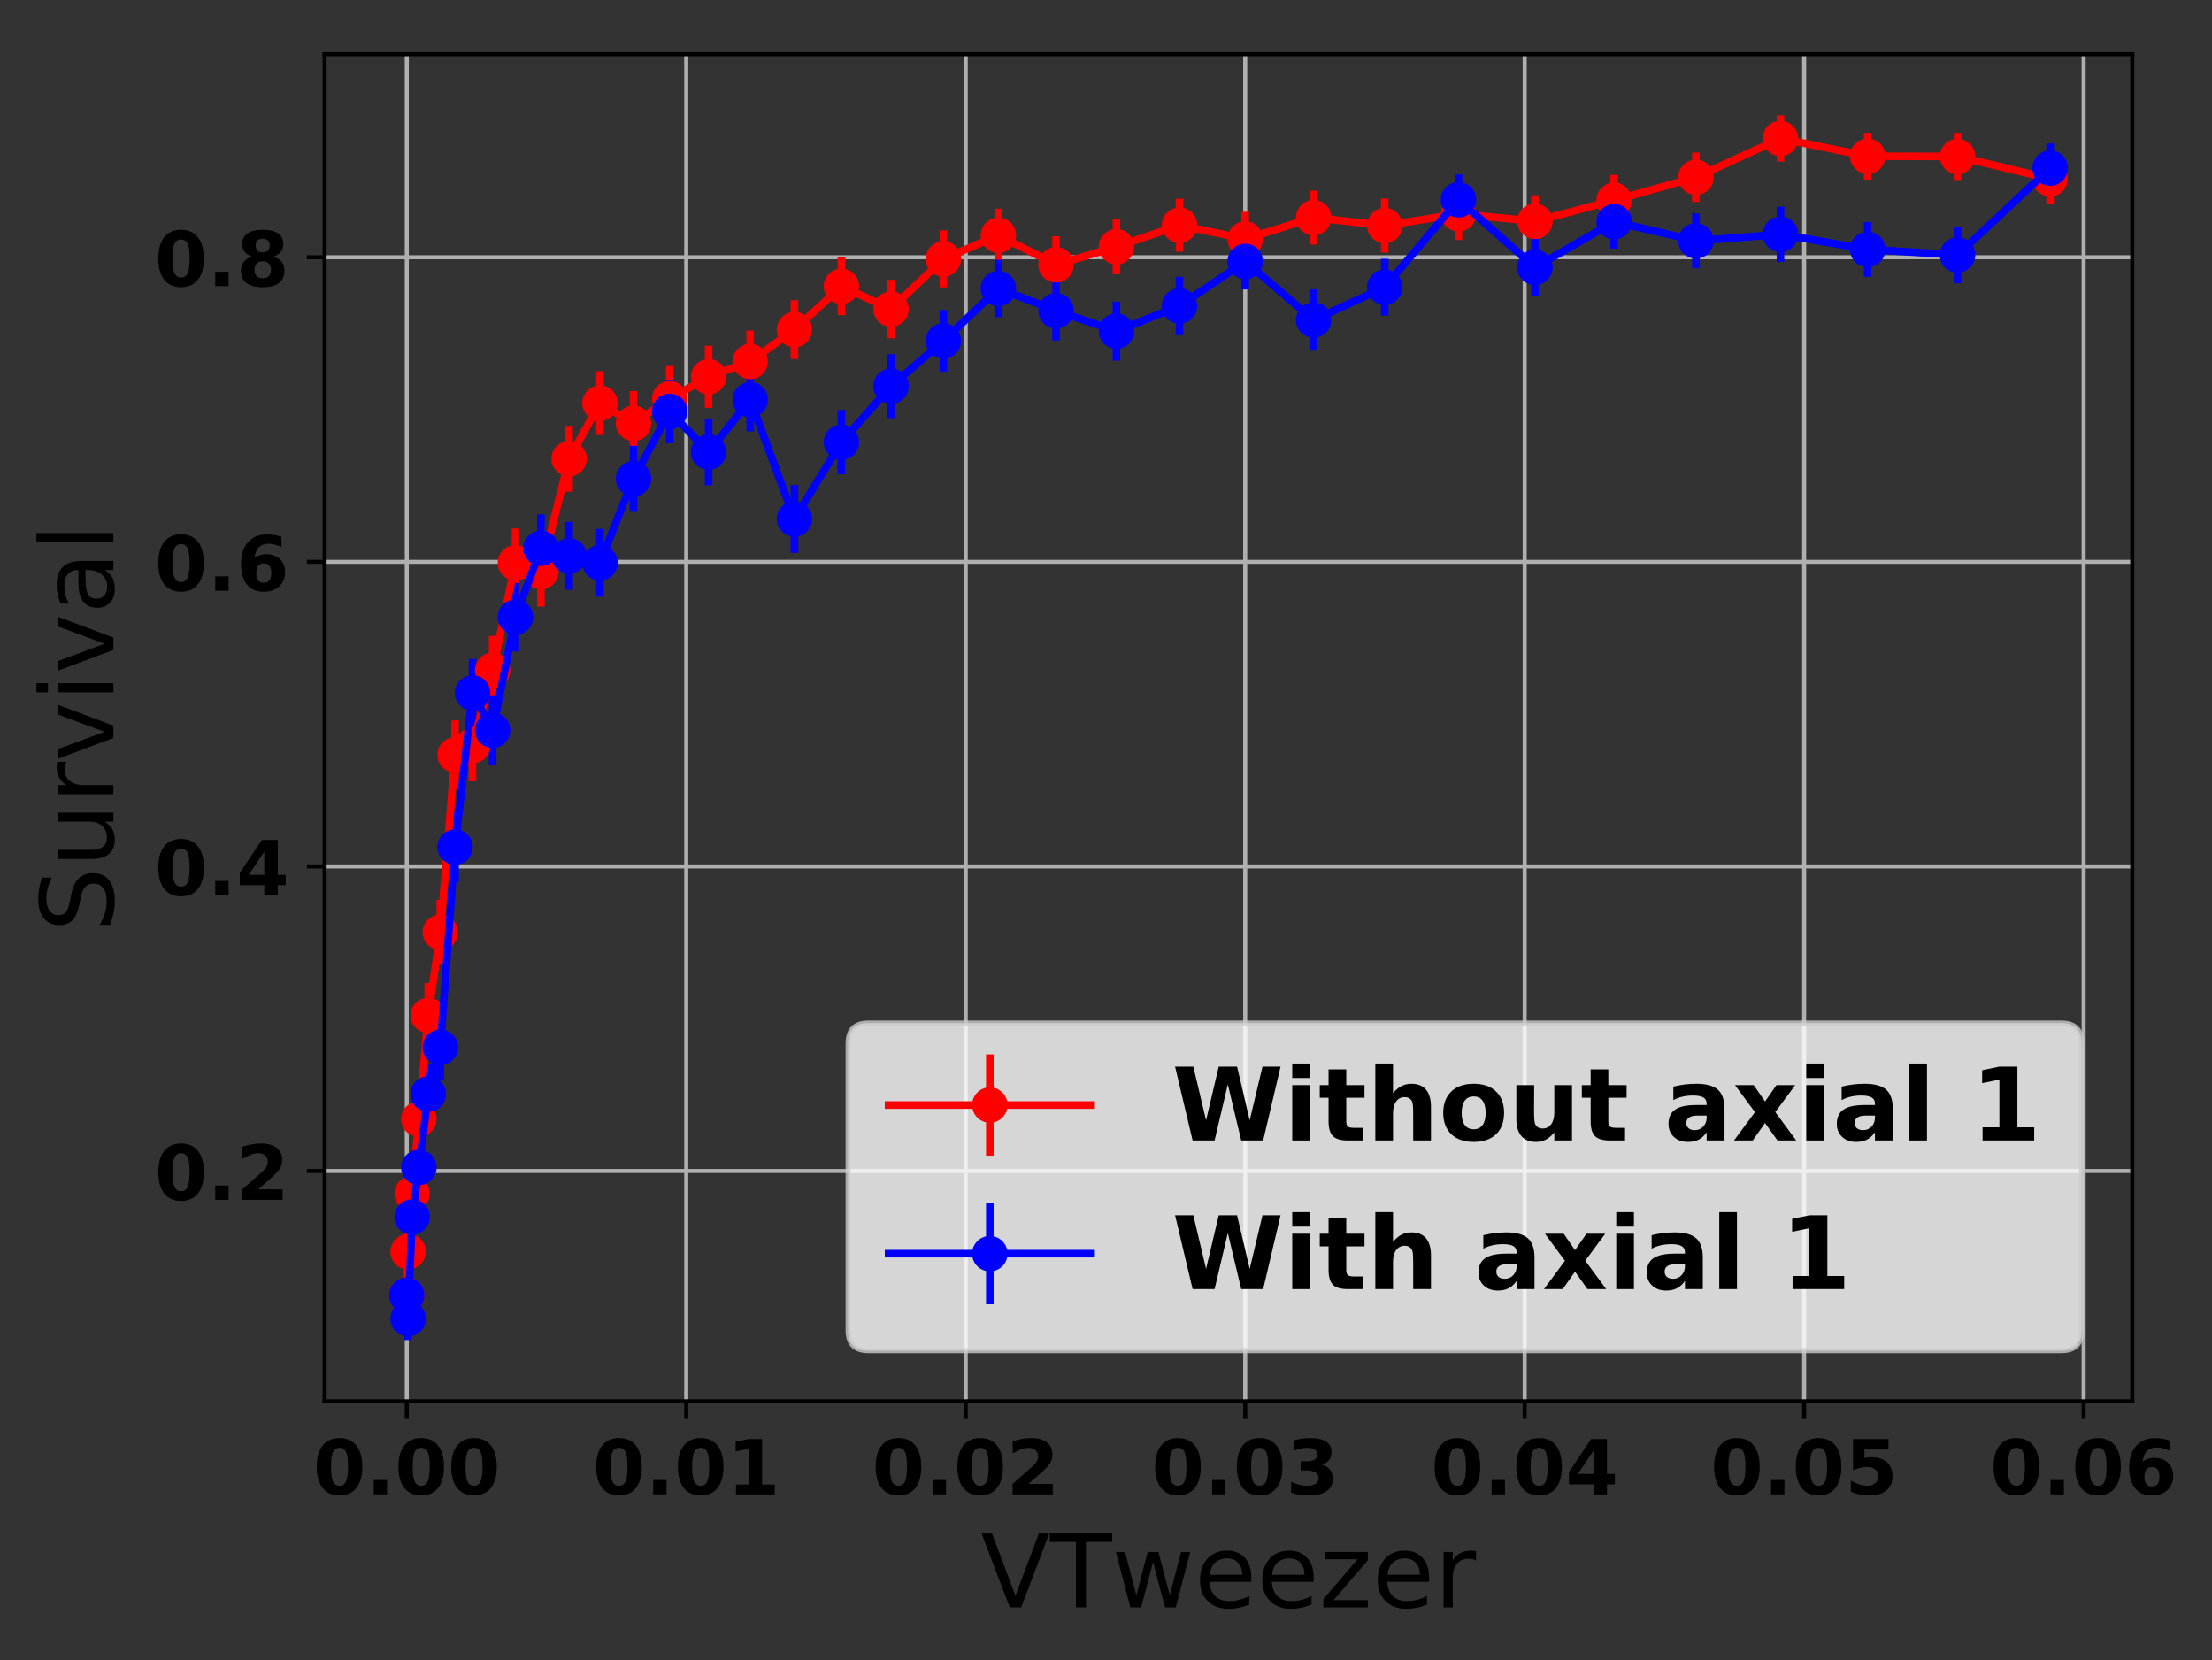 <?xml version="1.0" encoding="utf-8" standalone="no"?>
<!DOCTYPE svg PUBLIC "-//W3C//DTD SVG 1.1//EN"
  "http://www.w3.org/Graphics/SVG/1.1/DTD/svg11.dtd">
<!-- Created with matplotlib (http://matplotlib.org/) -->
<svg height="328pt" version="1.1" viewBox="0 0 437 328" width="437pt" xmlns="http://www.w3.org/2000/svg" xmlns:xlink="http://www.w3.org/1999/xlink">
 <rect x="0" y="0" width="437" height="328" fill="#333333" stroke="none"/>
 <defs>
  <style type="text/css">
*{stroke-linecap:butt;stroke-linejoin:round;}
  </style>
 </defs>
 <g id="figure_1">
  <g id="patch_1">
   <path d="M 0 328.885 
L 437.344 328.885 
L 437.344 0 
L 0 0 
z
" style="fill:none;"/>
  </g>
  <g id="axes_1">
   <g id="patch_2">
    <path d="M 64.127 276.812 
L 421.247 276.812 
L 421.247 10.7 
L 64.127 10.7 
z
" style="fill:none;"/>
   </g>
   <g id="matplotlib.axis_1">
    <g id="xtick_1">
     <g id="line2d_1">
      <path clip-path="url(#pd7630dec48)" d="M 80.36 276.812 
L 80.36 10.7 
" style="fill:none;stroke:#b0b0b0;stroke-linecap:square;stroke-width:0.8;"/>
     </g>
     <g id="line2d_2">
      <defs>
       <path d="M 0 0 
L 0 3.5 
" id="m4197302099" style="stroke:#000000;stroke-width:0.8;"/>
      </defs>
      <g>
       <use style="stroke:#000000;stroke-width:0.8;" x="80.36" xlink:href="#m4197302099" y="276.812"/>
      </g>
     </g>
     <g id="text_1">
      <!-- 0.00 -->
      <defs>
       <path d="M 46 36.531 
Q 46 50.203 43.438 55.781 
Q 40.875 61.375 34.812 61.375 
Q 28.766 61.375 26.172 55.781 
Q 23.578 50.203 23.578 36.531 
Q 23.578 22.703 26.172 17.031 
Q 28.766 11.375 34.812 11.375 
Q 40.828 11.375 43.406 17.031 
Q 46 22.703 46 36.531 
M 64.797 36.375 
Q 64.797 18.266 56.984 8.422 
Q 49.172 -1.422 34.812 -1.422 
Q 20.406 -1.422 12.594 8.422 
Q 4.781 18.266 4.781 36.375 
Q 4.781 54.547 12.594 64.375 
Q 20.406 74.219 34.812 74.219 
Q 49.172 74.219 56.984 64.375 
Q 64.797 54.547 64.797 36.375 
" id="DejaVuSans-Bold-30"/>
       <path d="M 10.203 18.891 
L 27.781 18.891 
L 27.781 0 
L 10.203 0 
z
" id="DejaVuSans-Bold-2e"/>
      </defs>
      <g transform="translate(61.856 295.21)scale(0.15 -0.15)">
       <use xlink:href="#DejaVuSans-Bold-30"/>
       <use x="69.58" xlink:href="#DejaVuSans-Bold-2e"/>
       <use x="107.568" xlink:href="#DejaVuSans-Bold-30"/>
       <use x="177.148" xlink:href="#DejaVuSans-Bold-30"/>
      </g>
     </g>
    </g>
    <g id="xtick_2">
     <g id="line2d_3">
      <path clip-path="url(#pd7630dec48)" d="M 135.573 276.812 
L 135.573 10.7 
" style="fill:none;stroke:#b0b0b0;stroke-linecap:square;stroke-width:0.8;"/>
     </g>
     <g id="line2d_4">
      <g>
       <use style="stroke:#000000;stroke-width:0.8;" x="135.573" xlink:href="#m4197302099" y="276.812"/>
      </g>
     </g>
     <g id="text_2">
      <!-- 0.01 -->
      <defs>
       <path d="M 11.719 12.984 
L 28.328 12.984 
L 28.328 60.109 
L 11.281 56.594 
L 11.281 69.391 
L 28.219 72.906 
L 46.094 72.906 
L 46.094 12.984 
L 62.703 12.984 
L 62.703 0 
L 11.719 0 
z
" id="DejaVuSans-Bold-31"/>
      </defs>
      <g transform="translate(117.07 295.21)scale(0.15 -0.15)">
       <use xlink:href="#DejaVuSans-Bold-30"/>
       <use x="69.58" xlink:href="#DejaVuSans-Bold-2e"/>
       <use x="107.568" xlink:href="#DejaVuSans-Bold-30"/>
       <use x="177.148" xlink:href="#DejaVuSans-Bold-31"/>
      </g>
     </g>
    </g>
    <g id="xtick_3">
     <g id="line2d_5">
      <path clip-path="url(#pd7630dec48)" d="M 190.787 276.812 
L 190.787 10.7 
" style="fill:none;stroke:#b0b0b0;stroke-linecap:square;stroke-width:0.8;"/>
     </g>
     <g id="line2d_6">
      <g>
       <use style="stroke:#000000;stroke-width:0.8;" x="190.787" xlink:href="#m4197302099" y="276.812"/>
      </g>
     </g>
     <g id="text_3">
      <!-- 0.02 -->
      <defs>
       <path d="M 28.812 13.812 
L 60.891 13.812 
L 60.891 0 
L 7.906 0 
L 7.906 13.812 
L 34.516 37.312 
Q 38.094 40.531 39.797 43.609 
Q 41.5 46.688 41.5 50 
Q 41.5 55.125 38.062 58.25 
Q 34.625 61.375 28.906 61.375 
Q 24.516 61.375 19.281 59.5 
Q 14.062 57.625 8.109 53.906 
L 8.109 69.922 
Q 14.453 72.016 20.656 73.109 
Q 26.859 74.219 32.812 74.219 
Q 45.906 74.219 53.156 68.453 
Q 60.406 62.703 60.406 52.391 
Q 60.406 46.438 57.328 41.281 
Q 54.25 36.141 44.391 27.484 
z
" id="DejaVuSans-Bold-32"/>
      </defs>
      <g transform="translate(172.283 295.21)scale(0.15 -0.15)">
       <use xlink:href="#DejaVuSans-Bold-30"/>
       <use x="69.58" xlink:href="#DejaVuSans-Bold-2e"/>
       <use x="107.568" xlink:href="#DejaVuSans-Bold-30"/>
       <use x="177.148" xlink:href="#DejaVuSans-Bold-32"/>
      </g>
     </g>
    </g>
    <g id="xtick_4">
     <g id="line2d_7">
      <path clip-path="url(#pd7630dec48)" d="M 246 276.812 
L 246 10.7 
" style="fill:none;stroke:#b0b0b0;stroke-linecap:square;stroke-width:0.8;"/>
     </g>
     <g id="line2d_8">
      <g>
       <use style="stroke:#000000;stroke-width:0.8;" x="246" xlink:href="#m4197302099" y="276.812"/>
      </g>
     </g>
     <g id="text_4">
      <!-- 0.03 -->
      <defs>
       <path d="M 46.578 39.312 
Q 53.953 37.406 57.781 32.688 
Q 61.625 27.984 61.625 20.703 
Q 61.625 9.859 53.312 4.219 
Q 45.016 -1.422 29.109 -1.422 
Q 23.484 -1.422 17.844 -0.516 
Q 12.203 0.391 6.688 2.203 
L 6.688 16.703 
Q 11.969 14.062 17.156 12.719 
Q 22.359 11.375 27.391 11.375 
Q 34.859 11.375 38.844 13.953 
Q 42.828 16.547 42.828 21.391 
Q 42.828 26.375 38.75 28.938 
Q 34.672 31.5 26.703 31.5 
L 19.188 31.5 
L 19.188 43.609 
L 27.094 43.609 
Q 34.188 43.609 37.641 45.828 
Q 41.109 48.047 41.109 52.594 
Q 41.109 56.781 37.734 59.078 
Q 34.375 61.375 28.219 61.375 
Q 23.688 61.375 19.047 60.344 
Q 14.406 59.328 9.812 57.328 
L 9.812 71.094 
Q 15.375 72.656 20.844 73.438 
Q 26.312 74.219 31.594 74.219 
Q 45.797 74.219 52.844 69.547 
Q 59.906 64.891 59.906 55.516 
Q 59.906 49.125 56.531 45.047 
Q 53.172 40.969 46.578 39.312 
" id="DejaVuSans-Bold-33"/>
      </defs>
      <g transform="translate(227.496 295.21)scale(0.15 -0.15)">
       <use xlink:href="#DejaVuSans-Bold-30"/>
       <use x="69.58" xlink:href="#DejaVuSans-Bold-2e"/>
       <use x="107.568" xlink:href="#DejaVuSans-Bold-30"/>
       <use x="177.148" xlink:href="#DejaVuSans-Bold-33"/>
      </g>
     </g>
    </g>
    <g id="xtick_5">
     <g id="line2d_9">
      <path clip-path="url(#pd7630dec48)" d="M 301.214 276.812 
L 301.214 10.7 
" style="fill:none;stroke:#b0b0b0;stroke-linecap:square;stroke-width:0.8;"/>
     </g>
     <g id="line2d_10">
      <g>
       <use style="stroke:#000000;stroke-width:0.8;" x="301.214" xlink:href="#m4197302099" y="276.812"/>
      </g>
     </g>
     <g id="text_5">
      <!-- 0.04 -->
      <defs>
       <path d="M 36.812 57.422 
L 16.219 26.906 
L 36.812 26.906 
z
M 33.688 72.906 
L 54.594 72.906 
L 54.594 26.906 
L 64.984 26.906 
L 64.984 13.281 
L 54.594 13.281 
L 54.594 0 
L 36.812 0 
L 36.812 13.281 
L 4.5 13.281 
L 4.5 29.391 
z
" id="DejaVuSans-Bold-34"/>
      </defs>
      <g transform="translate(282.71 295.21)scale(0.15 -0.15)">
       <use xlink:href="#DejaVuSans-Bold-30"/>
       <use x="69.58" xlink:href="#DejaVuSans-Bold-2e"/>
       <use x="107.568" xlink:href="#DejaVuSans-Bold-30"/>
       <use x="177.148" xlink:href="#DejaVuSans-Bold-34"/>
      </g>
     </g>
    </g>
    <g id="xtick_6">
     <g id="line2d_11">
      <path clip-path="url(#pd7630dec48)" d="M 356.427 276.812 
L 356.427 10.7 
" style="fill:none;stroke:#b0b0b0;stroke-linecap:square;stroke-width:0.8;"/>
     </g>
     <g id="line2d_12">
      <g>
       <use style="stroke:#000000;stroke-width:0.8;" x="356.427" xlink:href="#m4197302099" y="276.812"/>
      </g>
     </g>
     <g id="text_6">
      <!-- 0.05 -->
      <defs>
       <path d="M 10.594 72.906 
L 57.328 72.906 
L 57.328 59.078 
L 25.594 59.078 
L 25.594 47.797 
Q 27.734 48.391 29.906 48.703 
Q 32.078 49.031 34.422 49.031 
Q 47.75 49.031 55.172 42.359 
Q 62.594 35.688 62.594 23.781 
Q 62.594 11.969 54.516 5.266 
Q 46.438 -1.422 32.078 -1.422 
Q 25.875 -1.422 19.797 -0.219 
Q 13.719 0.984 7.719 3.422 
L 7.719 18.219 
Q 13.672 14.797 19.016 13.078 
Q 24.359 11.375 29.109 11.375 
Q 35.938 11.375 39.859 14.719 
Q 43.797 18.062 43.797 23.781 
Q 43.797 29.547 39.859 32.859 
Q 35.938 36.188 29.109 36.188 
Q 25.047 36.188 20.453 35.125 
Q 15.875 34.078 10.594 31.891 
z
" id="DejaVuSans-Bold-35"/>
      </defs>
      <g transform="translate(337.923 295.21)scale(0.15 -0.15)">
       <use xlink:href="#DejaVuSans-Bold-30"/>
       <use x="69.58" xlink:href="#DejaVuSans-Bold-2e"/>
       <use x="107.568" xlink:href="#DejaVuSans-Bold-30"/>
       <use x="177.148" xlink:href="#DejaVuSans-Bold-35"/>
      </g>
     </g>
    </g>
    <g id="xtick_7">
     <g id="line2d_13">
      <path clip-path="url(#pd7630dec48)" d="M 411.64 276.812 
L 411.64 10.7 
" style="fill:none;stroke:#b0b0b0;stroke-linecap:square;stroke-width:0.8;"/>
     </g>
     <g id="line2d_14">
      <g>
       <use style="stroke:#000000;stroke-width:0.8;" x="411.64" xlink:href="#m4197302099" y="276.812"/>
      </g>
     </g>
     <g id="text_7">
      <!-- 0.06 -->
      <defs>
       <path d="M 36.188 35.984 
Q 31.25 35.984 28.781 32.781 
Q 26.312 29.594 26.312 23.188 
Q 26.312 16.797 28.781 13.594 
Q 31.25 10.406 36.188 10.406 
Q 41.156 10.406 43.625 13.594 
Q 46.094 16.797 46.094 23.188 
Q 46.094 29.594 43.625 32.781 
Q 41.156 35.984 36.188 35.984 
M 59.422 71 
L 59.422 57.516 
Q 54.781 59.719 50.672 60.766 
Q 46.578 61.812 42.672 61.812 
Q 34.281 61.812 29.594 57.141 
Q 24.906 52.484 24.125 43.312 
Q 27.344 45.703 31.094 46.891 
Q 34.859 48.094 39.312 48.094 
Q 50.484 48.094 57.344 41.547 
Q 64.203 35.016 64.203 24.422 
Q 64.203 12.703 56.531 5.641 
Q 48.875 -1.422 35.984 -1.422 
Q 21.781 -1.422 13.984 8.172 
Q 6.203 17.781 6.203 35.406 
Q 6.203 53.469 15.312 63.797 
Q 24.422 74.125 40.281 74.125 
Q 45.312 74.125 50.047 73.344 
Q 54.781 72.562 59.422 71 
" id="DejaVuSans-Bold-36"/>
      </defs>
      <g transform="translate(393.136 295.21)scale(0.15 -0.15)">
       <use xlink:href="#DejaVuSans-Bold-30"/>
       <use x="69.58" xlink:href="#DejaVuSans-Bold-2e"/>
       <use x="107.568" xlink:href="#DejaVuSans-Bold-30"/>
       <use x="177.148" xlink:href="#DejaVuSans-Bold-36"/>
      </g>
     </g>
    </g>
    <g id="text_8">
     <!-- VTweezer -->
     <defs>
      <path d="M 28.609 0 
L 0.781 72.906 
L 11.078 72.906 
L 34.188 11.531 
L 57.328 72.906 
L 67.578 72.906 
L 39.797 0 
z
" id="DejaVuSans-56"/>
      <path d="M -0.297 72.906 
L 61.375 72.906 
L 61.375 64.594 
L 35.5 64.594 
L 35.5 0 
L 25.594 0 
L 25.594 64.594 
L -0.297 64.594 
z
" id="DejaVuSans-54"/>
      <path d="M 4.203 54.688 
L 13.188 54.688 
L 24.422 12.016 
L 35.594 54.688 
L 46.188 54.688 
L 57.422 12.016 
L 68.609 54.688 
L 77.594 54.688 
L 63.281 0 
L 52.688 0 
L 40.922 44.828 
L 29.109 0 
L 18.5 0 
z
" id="DejaVuSans-77"/>
      <path d="M 56.203 29.594 
L 56.203 25.203 
L 14.891 25.203 
Q 15.484 15.922 20.484 11.062 
Q 25.484 6.203 34.422 6.203 
Q 39.594 6.203 44.453 7.469 
Q 49.312 8.734 54.109 11.281 
L 54.109 2.781 
Q 49.266 0.734 44.188 -0.344 
Q 39.109 -1.422 33.891 -1.422 
Q 20.797 -1.422 13.156 6.188 
Q 5.516 13.812 5.516 26.812 
Q 5.516 40.234 12.766 48.109 
Q 20.016 56 32.328 56 
Q 43.359 56 49.781 48.891 
Q 56.203 41.797 56.203 29.594 
M 47.219 32.234 
Q 47.125 39.594 43.094 43.984 
Q 39.062 48.391 32.422 48.391 
Q 24.906 48.391 20.391 44.141 
Q 15.875 39.891 15.188 32.172 
z
" id="DejaVuSans-65"/>
      <path d="M 5.516 54.688 
L 48.188 54.688 
L 48.188 46.484 
L 14.406 7.172 
L 48.188 7.172 
L 48.188 0 
L 4.297 0 
L 4.297 8.203 
L 38.094 47.516 
L 5.516 47.516 
z
" id="DejaVuSans-7a"/>
      <path d="M 41.109 46.297 
Q 39.594 47.172 37.812 47.578 
Q 36.031 48 33.891 48 
Q 26.266 48 22.188 43.047 
Q 18.109 38.094 18.109 28.812 
L 18.109 0 
L 9.078 0 
L 9.078 54.688 
L 18.109 54.688 
L 18.109 46.188 
Q 20.953 51.172 25.484 53.578 
Q 30.031 56 36.531 56 
Q 37.453 56 38.578 55.875 
Q 39.703 55.766 41.062 55.516 
z
" id="DejaVuSans-72"/>
     </defs>
     <g transform="translate(193.767 317.526)scale(0.2 -0.2)">
      <use xlink:href="#DejaVuSans-56"/>
      <use x="68.408" xlink:href="#DejaVuSans-54"/>
      <use x="129.242" xlink:href="#DejaVuSans-77"/>
      <use x="211.029" xlink:href="#DejaVuSans-65"/>
      <use x="272.553" xlink:href="#DejaVuSans-65"/>
      <use x="334.076" xlink:href="#DejaVuSans-7a"/>
      <use x="386.566" xlink:href="#DejaVuSans-65"/>
      <use x="448.09" xlink:href="#DejaVuSans-72"/>
     </g>
    </g>
   </g>
   <g id="matplotlib.axis_2">
    <g id="ytick_1">
     <g id="line2d_15">
      <path clip-path="url(#pd7630dec48)" d="M 64.127 231.322 
L 421.247 231.322 
" style="fill:none;stroke:#b0b0b0;stroke-linecap:square;stroke-width:0.8;"/>
     </g>
     <g id="line2d_16">
      <defs>
       <path d="M 0 0 
L -3.5 0 
" id="m4caf997a0c" style="stroke:#000000;stroke-width:0.8;"/>
      </defs>
      <g>
       <use style="stroke:#000000;stroke-width:0.8;" x="64.127" xlink:href="#m4caf997a0c" y="231.322"/>
      </g>
     </g>
     <g id="text_9">
      <!-- 0.2 -->
      <g transform="translate(30.556 237.02)scale(0.15 -0.15)">
       <use xlink:href="#DejaVuSans-Bold-30"/>
       <use x="69.58" xlink:href="#DejaVuSans-Bold-2e"/>
       <use x="107.568" xlink:href="#DejaVuSans-Bold-32"/>
      </g>
     </g>
    </g>
    <g id="ytick_2">
     <g id="line2d_17">
      <path clip-path="url(#pd7630dec48)" d="M 64.127 171.155 
L 421.247 171.155 
" style="fill:none;stroke:#b0b0b0;stroke-linecap:square;stroke-width:0.8;"/>
     </g>
     <g id="line2d_18">
      <g>
       <use style="stroke:#000000;stroke-width:0.8;" x="64.127" xlink:href="#m4caf997a0c" y="171.155"/>
      </g>
     </g>
     <g id="text_10">
      <!-- 0.4 -->
      <g transform="translate(30.556 176.854)scale(0.15 -0.15)">
       <use xlink:href="#DejaVuSans-Bold-30"/>
       <use x="69.58" xlink:href="#DejaVuSans-Bold-2e"/>
       <use x="107.568" xlink:href="#DejaVuSans-Bold-34"/>
      </g>
     </g>
    </g>
    <g id="ytick_3">
     <g id="line2d_19">
      <path clip-path="url(#pd7630dec48)" d="M 64.127 110.988 
L 421.247 110.988 
" style="fill:none;stroke:#b0b0b0;stroke-linecap:square;stroke-width:0.8;"/>
     </g>
     <g id="line2d_20">
      <g>
       <use style="stroke:#000000;stroke-width:0.8;" x="64.127" xlink:href="#m4caf997a0c" y="110.988"/>
      </g>
     </g>
     <g id="text_11">
      <!-- 0.6 -->
      <g transform="translate(30.556 116.687)scale(0.15 -0.15)">
       <use xlink:href="#DejaVuSans-Bold-30"/>
       <use x="69.58" xlink:href="#DejaVuSans-Bold-2e"/>
       <use x="107.568" xlink:href="#DejaVuSans-Bold-36"/>
      </g>
     </g>
    </g>
    <g id="ytick_4">
     <g id="line2d_21">
      <path clip-path="url(#pd7630dec48)" d="M 64.127 50.822 
L 421.247 50.822 
" style="fill:none;stroke:#b0b0b0;stroke-linecap:square;stroke-width:0.8;"/>
     </g>
     <g id="line2d_22">
      <g>
       <use style="stroke:#000000;stroke-width:0.8;" x="64.127" xlink:href="#m4caf997a0c" y="50.822"/>
      </g>
     </g>
     <g id="text_12">
      <!-- 0.8 -->
      <defs>
       <path d="M 34.812 32.625 
Q 29.547 32.625 26.703 29.734 
Q 23.875 26.859 23.875 21.484 
Q 23.875 16.109 26.703 13.25 
Q 29.547 10.406 34.812 10.406 
Q 40.047 10.406 42.828 13.25 
Q 45.609 16.109 45.609 21.484 
Q 45.609 26.906 42.828 29.766 
Q 40.047 32.625 34.812 32.625 
M 21.094 38.812 
Q 14.453 40.828 11.078 44.969 
Q 7.719 49.125 7.719 55.328 
Q 7.719 64.547 14.594 69.375 
Q 21.484 74.219 34.812 74.219 
Q 48.047 74.219 54.922 69.406 
Q 61.812 64.594 61.812 55.328 
Q 61.812 49.125 58.422 44.969 
Q 55.031 40.828 48.391 38.812 
Q 55.812 36.766 59.594 32.156 
Q 63.375 27.547 63.375 20.516 
Q 63.375 9.672 56.172 4.125 
Q 48.969 -1.422 34.812 -1.422 
Q 20.609 -1.422 13.359 4.125 
Q 6.109 9.672 6.109 20.516 
Q 6.109 27.547 9.891 32.156 
Q 13.672 36.766 21.094 38.812 
M 25.484 53.422 
Q 25.484 49.078 27.906 46.734 
Q 30.328 44.391 34.812 44.391 
Q 39.203 44.391 41.594 46.734 
Q 44 49.078 44 53.422 
Q 44 57.766 41.594 60.078 
Q 39.203 62.406 34.812 62.406 
Q 30.328 62.406 27.906 60.062 
Q 25.484 57.719 25.484 53.422 
" id="DejaVuSans-Bold-38"/>
      </defs>
      <g transform="translate(30.556 56.52)scale(0.15 -0.15)">
       <use xlink:href="#DejaVuSans-Bold-30"/>
       <use x="69.58" xlink:href="#DejaVuSans-Bold-2e"/>
       <use x="107.568" xlink:href="#DejaVuSans-Bold-38"/>
      </g>
     </g>
    </g>
    <g id="text_13">
     <!-- Survival -->
     <defs>
      <path d="M 53.516 70.516 
L 53.516 60.891 
Q 47.906 63.578 42.922 64.891 
Q 37.938 66.219 33.297 66.219 
Q 25.25 66.219 20.875 63.094 
Q 16.5 59.969 16.5 54.203 
Q 16.5 49.359 19.406 46.891 
Q 22.312 44.438 30.422 42.922 
L 36.375 41.703 
Q 47.406 39.594 52.656 34.297 
Q 57.906 29 57.906 20.125 
Q 57.906 9.516 50.797 4.047 
Q 43.703 -1.422 29.984 -1.422 
Q 24.812 -1.422 18.969 -0.25 
Q 13.141 0.922 6.891 3.219 
L 6.891 13.375 
Q 12.891 10.016 18.656 8.297 
Q 24.422 6.594 29.984 6.594 
Q 38.422 6.594 43.016 9.906 
Q 47.609 13.234 47.609 19.391 
Q 47.609 24.75 44.312 27.781 
Q 41.016 30.812 33.5 32.328 
L 27.484 33.5 
Q 16.453 35.688 11.516 40.375 
Q 6.594 45.062 6.594 53.422 
Q 6.594 63.094 13.406 68.656 
Q 20.219 74.219 32.172 74.219 
Q 37.312 74.219 42.625 73.281 
Q 47.953 72.359 53.516 70.516 
" id="DejaVuSans-53"/>
      <path d="M 8.5 21.578 
L 8.5 54.688 
L 17.484 54.688 
L 17.484 21.922 
Q 17.484 14.156 20.5 10.266 
Q 23.531 6.391 29.594 6.391 
Q 36.859 6.391 41.078 11.031 
Q 45.312 15.672 45.312 23.688 
L 45.312 54.688 
L 54.297 54.688 
L 54.297 0 
L 45.312 0 
L 45.312 8.406 
Q 42.047 3.422 37.719 1 
Q 33.406 -1.422 27.688 -1.422 
Q 18.266 -1.422 13.375 4.438 
Q 8.5 10.297 8.5 21.578 
M 31.109 56 
z
" id="DejaVuSans-75"/>
      <path d="M 2.984 54.688 
L 12.5 54.688 
L 29.594 8.797 
L 46.688 54.688 
L 56.203 54.688 
L 35.688 0 
L 23.484 0 
z
" id="DejaVuSans-76"/>
      <path d="M 9.422 54.688 
L 18.406 54.688 
L 18.406 0 
L 9.422 0 
z
M 9.422 75.984 
L 18.406 75.984 
L 18.406 64.594 
L 9.422 64.594 
z
" id="DejaVuSans-69"/>
      <path d="M 34.281 27.484 
Q 23.391 27.484 19.188 25 
Q 14.984 22.516 14.984 16.5 
Q 14.984 11.719 18.141 8.906 
Q 21.297 6.109 26.703 6.109 
Q 34.188 6.109 38.703 11.406 
Q 43.219 16.703 43.219 25.484 
L 43.219 27.484 
z
M 52.203 31.203 
L 52.203 0 
L 43.219 0 
L 43.219 8.297 
Q 40.141 3.328 35.547 0.953 
Q 30.953 -1.422 24.312 -1.422 
Q 15.922 -1.422 10.953 3.297 
Q 6 8.016 6 15.922 
Q 6 25.141 12.172 29.828 
Q 18.359 34.516 30.609 34.516 
L 43.219 34.516 
L 43.219 35.406 
Q 43.219 41.609 39.141 45 
Q 35.062 48.391 27.688 48.391 
Q 23 48.391 18.547 47.266 
Q 14.109 46.141 10.016 43.891 
L 10.016 52.203 
Q 14.938 54.109 19.578 55.047 
Q 24.219 56 28.609 56 
Q 40.484 56 46.344 49.844 
Q 52.203 43.703 52.203 31.203 
" id="DejaVuSans-61"/>
      <path d="M 9.422 75.984 
L 18.406 75.984 
L 18.406 0 
L 9.422 0 
z
" id="DejaVuSans-6c"/>
     </defs>
     <g transform="translate(22.397 184.075)rotate(-90)scale(0.2 -0.2)">
      <use xlink:href="#DejaVuSans-53"/>
      <use x="63.477" xlink:href="#DejaVuSans-75"/>
      <use x="126.855" xlink:href="#DejaVuSans-72"/>
      <use x="167.969" xlink:href="#DejaVuSans-76"/>
      <use x="227.148" xlink:href="#DejaVuSans-69"/>
      <use x="254.932" xlink:href="#DejaVuSans-76"/>
      <use x="314.111" xlink:href="#DejaVuSans-61"/>
      <use x="375.391" xlink:href="#DejaVuSans-6c"/>
     </g>
    </g>
   </g>
   <g id="LineCollection_1">
    <path clip-path="url(#pd7630dec48)" d="M 80.36 260.299 
L 80.36 251.411 
" style="fill:none;stroke:#ff0000;stroke-width:1.5;"/>
    <path clip-path="url(#pd7630dec48)" d="M 80.625 252.197 
L 80.625 242.338 
" style="fill:none;stroke:#ff0000;stroke-width:1.5;"/>
    <path clip-path="url(#pd7630dec48)" d="M 81.42 241.131 
L 81.42 230.449 
" style="fill:none;stroke:#ff0000;stroke-width:1.5;"/>
    <path clip-path="url(#pd7630dec48)" d="M 82.745 227.042 
L 82.745 215.105 
" style="fill:none;stroke:#ff0000;stroke-width:1.5;"/>
    <path clip-path="url(#pd7630dec48)" d="M 84.6 206.996 
L 84.6 194.187 
" style="fill:none;stroke:#ff0000;stroke-width:1.5;"/>
    <path clip-path="url(#pd7630dec48)" d="M 86.986 190.581 
L 86.986 177.769 
" style="fill:none;stroke:#ff0000;stroke-width:1.5;"/>
    <path clip-path="url(#pd7630dec48)" d="M 89.901 155.955 
L 89.901 142.315 
" style="fill:none;stroke:#ff0000;stroke-width:1.5;"/>
    <path clip-path="url(#pd7630dec48)" d="M 93.346 154.334 
L 93.346 140.289 
" style="fill:none;stroke:#ff0000;stroke-width:1.5;"/>
    <path clip-path="url(#pd7630dec48)" d="M 97.322 139.228 
L 97.322 125.619 
" style="fill:none;stroke:#ff0000;stroke-width:1.5;"/>
    <path clip-path="url(#pd7630dec48)" d="M 101.827 117.957 
L 101.827 104.401 
" style="fill:none;stroke:#ff0000;stroke-width:1.5;"/>
    <path clip-path="url(#pd7630dec48)" d="M 106.862 119.844 
L 106.862 105.976 
" style="fill:none;stroke:#ff0000;stroke-width:1.5;"/>
    <path clip-path="url(#pd7630dec48)" d="M 112.428 97.123 
L 112.428 84.108 
" style="fill:none;stroke:#ff0000;stroke-width:1.5;"/>
    <path clip-path="url(#pd7630dec48)" d="M 118.524 85.937 
L 118.524 73.34 
" style="fill:none;stroke:#ff0000;stroke-width:1.5;"/>
    <path clip-path="url(#pd7630dec48)" d="M 125.149 90.018 
L 125.149 77.25 
" style="fill:none;stroke:#ff0000;stroke-width:1.5;"/>
    <path clip-path="url(#pd7630dec48)" d="M 132.305 85.22 
L 132.305 72.301 
" style="fill:none;stroke:#ff0000;stroke-width:1.5;"/>
    <path clip-path="url(#pd7630dec48)" d="M 139.99 80.562 
L 139.99 68.293 
" style="fill:none;stroke:#ff0000;stroke-width:1.5;"/>
    <path clip-path="url(#pd7630dec48)" d="M 148.206 77.52 
L 148.206 65.29 
" style="fill:none;stroke:#ff0000;stroke-width:1.5;"/>
    <path clip-path="url(#pd7630dec48)" d="M 156.952 70.919 
L 156.952 59.3 
" style="fill:none;stroke:#ff0000;stroke-width:1.5;"/>
    <path clip-path="url(#pd7630dec48)" d="M 166.228 62.255 
L 166.228 50.866 
" style="fill:none;stroke:#ff0000;stroke-width:1.5;"/>
    <path clip-path="url(#pd7630dec48)" d="M 176.034 66.837 
L 176.034 55.275 
" style="fill:none;stroke:#ff0000;stroke-width:1.5;"/>
    <path clip-path="url(#pd7630dec48)" d="M 186.37 56.767 
L 186.37 45.53 
" style="fill:none;stroke:#ff0000;stroke-width:1.5;"/>
    <path clip-path="url(#pd7630dec48)" d="M 197.236 51.753 
L 197.236 41.225 
" style="fill:none;stroke:#ff0000;stroke-width:1.5;"/>
    <path clip-path="url(#pd7630dec48)" d="M 208.632 57.928 
L 208.632 46.684 
" style="fill:none;stroke:#ff0000;stroke-width:1.5;"/>
    <path clip-path="url(#pd7630dec48)" d="M 220.558 54.171 
L 220.558 43.327 
" style="fill:none;stroke:#ff0000;stroke-width:1.5;"/>
    <path clip-path="url(#pd7630dec48)" d="M 233.014 49.696 
L 233.014 39.274 
" style="fill:none;stroke:#ff0000;stroke-width:1.5;"/>
    <path clip-path="url(#pd7630dec48)" d="M 246 52.603 
L 246 41.835 
" style="fill:none;stroke:#ff0000;stroke-width:1.5;"/>
    <path clip-path="url(#pd7630dec48)" d="M 259.516 48.318 
L 259.516 37.658 
" style="fill:none;stroke:#ff0000;stroke-width:1.5;"/>
    <path clip-path="url(#pd7630dec48)" d="M 273.563 49.9 
L 273.563 39.219 
" style="fill:none;stroke:#ff0000;stroke-width:1.5;"/>
    <path clip-path="url(#pd7630dec48)" d="M 288.139 47.42 
L 288.139 37.086 
" style="fill:none;stroke:#ff0000;stroke-width:1.5;"/>
    <path clip-path="url(#pd7630dec48)" d="M 303.245 48.87 
L 303.245 38.58 
" style="fill:none;stroke:#ff0000;stroke-width:1.5;"/>
    <path clip-path="url(#pd7630dec48)" d="M 318.882 44.579 
L 318.882 34.548 
" style="fill:none;stroke:#ff0000;stroke-width:1.5;"/>
    <path clip-path="url(#pd7630dec48)" d="M 335.048 39.899 
L 335.048 30.151 
" style="fill:none;stroke:#ff0000;stroke-width:1.5;"/>
    <path clip-path="url(#pd7630dec48)" d="M 351.745 31.935 
L 351.745 22.796 
" style="fill:none;stroke:#ff0000;stroke-width:1.5;"/>
    <path clip-path="url(#pd7630dec48)" d="M 368.971 35.488 
L 368.971 26.249 
" style="fill:none;stroke:#ff0000;stroke-width:1.5;"/>
    <path clip-path="url(#pd7630dec48)" d="M 386.728 35.571 
L 386.728 26.252 
" style="fill:none;stroke:#ff0000;stroke-width:1.5;"/>
    <path clip-path="url(#pd7630dec48)" d="M 405.015 40.27 
L 405.015 30.39 
" style="fill:none;stroke:#ff0000;stroke-width:1.5;"/>
   </g>
   <g id="LineCollection_2">
    <path clip-path="url(#pd7630dec48)" d="M 405.015 38.08 
L 405.015 28.347 
" style="fill:none;stroke:#0000ff;stroke-width:1.5;"/>
    <path clip-path="url(#pd7630dec48)" d="M 386.728 55.95 
L 386.728 44.78 
" style="fill:none;stroke:#0000ff;stroke-width:1.5;"/>
    <path clip-path="url(#pd7630dec48)" d="M 368.971 54.678 
L 368.971 43.864 
" style="fill:none;stroke:#0000ff;stroke-width:1.5;"/>
    <path clip-path="url(#pd7630dec48)" d="M 351.745 51.739 
L 351.745 40.82 
" style="fill:none;stroke:#0000ff;stroke-width:1.5;"/>
    <path clip-path="url(#pd7630dec48)" d="M 335.048 52.992 
L 335.048 42.164 
" style="fill:none;stroke:#0000ff;stroke-width:1.5;"/>
    <path clip-path="url(#pd7630dec48)" d="M 318.882 49.105 
L 318.882 38.495 
" style="fill:none;stroke:#0000ff;stroke-width:1.5;"/>
    <path clip-path="url(#pd7630dec48)" d="M 303.245 58.452 
L 303.245 47.185 
" style="fill:none;stroke:#0000ff;stroke-width:1.5;"/>
    <path clip-path="url(#pd7630dec48)" d="M 288.139 44.47 
L 288.139 34.457 
" style="fill:none;stroke:#0000ff;stroke-width:1.5;"/>
    <path clip-path="url(#pd7630dec48)" d="M 273.563 62.33 
L 273.563 51.128 
" style="fill:none;stroke:#0000ff;stroke-width:1.5;"/>
    <path clip-path="url(#pd7630dec48)" d="M 259.516 69.25 
L 259.516 57.175 
" style="fill:none;stroke:#0000ff;stroke-width:1.5;"/>
    <path clip-path="url(#pd7630dec48)" d="M 246 57.183 
L 246 46.103 
" style="fill:none;stroke:#0000ff;stroke-width:1.5;"/>
    <path clip-path="url(#pd7630dec48)" d="M 233.014 66.199 
L 233.014 54.673 
" style="fill:none;stroke:#0000ff;stroke-width:1.5;"/>
    <path clip-path="url(#pd7630dec48)" d="M 220.558 71.239 
L 220.558 59.58 
" style="fill:none;stroke:#0000ff;stroke-width:1.5;"/>
    <path clip-path="url(#pd7630dec48)" d="M 208.632 67.265 
L 208.632 55.501 
" style="fill:none;stroke:#0000ff;stroke-width:1.5;"/>
    <path clip-path="url(#pd7630dec48)" d="M 197.236 62.66 
L 197.236 51.315 
" style="fill:none;stroke:#0000ff;stroke-width:1.5;"/>
    <path clip-path="url(#pd7630dec48)" d="M 186.37 73.435 
L 186.37 61.228 
" style="fill:none;stroke:#0000ff;stroke-width:1.5;"/>
    <path clip-path="url(#pd7630dec48)" d="M 176.034 82.596 
L 176.034 69.968 
" style="fill:none;stroke:#0000ff;stroke-width:1.5;"/>
    <path clip-path="url(#pd7630dec48)" d="M 166.228 93.697 
L 166.228 81.005 
" style="fill:none;stroke:#0000ff;stroke-width:1.5;"/>
    <path clip-path="url(#pd7630dec48)" d="M 156.952 109.203 
L 156.952 95.82 
" style="fill:none;stroke:#0000ff;stroke-width:1.5;"/>
    <path clip-path="url(#pd7630dec48)" d="M 148.206 85.209 
L 148.206 72.731 
" style="fill:none;stroke:#0000ff;stroke-width:1.5;"/>
    <path clip-path="url(#pd7630dec48)" d="M 139.99 95.874 
L 139.99 82.735 
" style="fill:none;stroke:#0000ff;stroke-width:1.5;"/>
    <path clip-path="url(#pd7630dec48)" d="M 132.305 87.558 
L 132.305 75 
" style="fill:none;stroke:#0000ff;stroke-width:1.5;"/>
    <path clip-path="url(#pd7630dec48)" d="M 125.149 101.088 
L 125.149 88.058 
" style="fill:none;stroke:#0000ff;stroke-width:1.5;"/>
    <path clip-path="url(#pd7630dec48)" d="M 118.524 117.882 
L 118.524 104.468 
" style="fill:none;stroke:#0000ff;stroke-width:1.5;"/>
    <path clip-path="url(#pd7630dec48)" d="M 112.428 116.508 
L 112.428 103.092 
" style="fill:none;stroke:#0000ff;stroke-width:1.5;"/>
    <path clip-path="url(#pd7630dec48)" d="M 106.862 114.991 
L 106.862 101.618 
" style="fill:none;stroke:#0000ff;stroke-width:1.5;"/>
    <path clip-path="url(#pd7630dec48)" d="M 101.827 128.682 
L 101.827 115.162 
" style="fill:none;stroke:#0000ff;stroke-width:1.5;"/>
    <path clip-path="url(#pd7630dec48)" d="M 97.322 151.194 
L 97.322 137.336 
" style="fill:none;stroke:#0000ff;stroke-width:1.5;"/>
    <path clip-path="url(#pd7630dec48)" d="M 93.346 143.589 
L 93.346 130.181 
" style="fill:none;stroke:#0000ff;stroke-width:1.5;"/>
    <path clip-path="url(#pd7630dec48)" d="M 89.901 174.205 
L 89.901 160.454 
" style="fill:none;stroke:#0000ff;stroke-width:1.5;"/>
    <path clip-path="url(#pd7630dec48)" d="M 86.986 213.224 
L 86.986 200.575 
" style="fill:none;stroke:#0000ff;stroke-width:1.5;"/>
    <path clip-path="url(#pd7630dec48)" d="M 84.6 222.161 
L 84.6 210.075 
" style="fill:none;stroke:#0000ff;stroke-width:1.5;"/>
    <path clip-path="url(#pd7630dec48)" d="M 82.745 236.18 
L 82.745 225.061 
" style="fill:none;stroke:#0000ff;stroke-width:1.5;"/>
    <path clip-path="url(#pd7630dec48)" d="M 81.42 245.56 
L 81.42 235.258 
" style="fill:none;stroke:#0000ff;stroke-width:1.5;"/>
    <path clip-path="url(#pd7630dec48)" d="M 80.625 264.716 
L 80.625 256.306 
" style="fill:none;stroke:#0000ff;stroke-width:1.5;"/>
    <path clip-path="url(#pd7630dec48)" d="M 80.36 260.299 
L 80.36 251.411 
" style="fill:none;stroke:#0000ff;stroke-width:1.5;"/>
   </g>
   <g id="line2d_23">
    <path clip-path="url(#pd7630dec48)" d="M 80.36 255.855 
L 80.625 247.267 
L 81.42 235.79 
L 82.745 221.073 
L 84.6 200.591 
L 86.986 184.175 
L 89.901 149.135 
L 93.346 147.312 
L 97.322 132.423 
L 101.827 111.179 
L 106.862 112.91 
L 112.428 90.615 
L 118.524 79.638 
L 125.149 83.634 
L 132.305 78.761 
L 139.99 74.427 
L 148.206 71.405 
L 156.952 65.11 
L 166.228 56.561 
L 176.034 61.056 
L 186.37 51.149 
L 197.236 46.489 
L 208.632 52.306 
L 220.558 48.749 
L 233.014 44.485 
L 246 47.219 
L 259.516 42.988 
L 273.563 44.56 
L 288.139 42.253 
L 303.245 43.725 
L 318.882 39.563 
L 335.048 35.025 
L 351.745 27.366 
L 368.971 30.868 
L 386.728 30.912 
L 405.015 35.33 
" style="fill:none;stroke:#ff0000;stroke-linecap:square;stroke-width:1.5;"/>
    <defs>
     <path d="M 0 3 
C 0.796 3 1.559 2.684 2.121 2.121 
C 2.684 1.559 3 0.796 3 0 
C 3 -0.796 2.684 -1.559 2.121 -2.121 
C 1.559 -2.684 0.796 -3 0 -3 
C -0.796 -3 -1.559 -2.684 -2.121 -2.121 
C -2.684 -1.559 -3 -0.796 -3 0 
C -3 0.796 -2.684 1.559 -2.121 2.121 
C -1.559 2.684 -0.796 3 0 3 
z
" id="m9904129c15" style="stroke:#ff0000;"/>
    </defs>
    <g clip-path="url(#pd7630dec48)">
     <use style="fill:#ff0000;stroke:#ff0000;" x="80.36" xlink:href="#m9904129c15" y="255.855"/>
     <use style="fill:#ff0000;stroke:#ff0000;" x="80.625" xlink:href="#m9904129c15" y="247.267"/>
     <use style="fill:#ff0000;stroke:#ff0000;" x="81.42" xlink:href="#m9904129c15" y="235.79"/>
     <use style="fill:#ff0000;stroke:#ff0000;" x="82.745" xlink:href="#m9904129c15" y="221.073"/>
     <use style="fill:#ff0000;stroke:#ff0000;" x="84.6" xlink:href="#m9904129c15" y="200.591"/>
     <use style="fill:#ff0000;stroke:#ff0000;" x="86.986" xlink:href="#m9904129c15" y="184.175"/>
     <use style="fill:#ff0000;stroke:#ff0000;" x="89.901" xlink:href="#m9904129c15" y="149.135"/>
     <use style="fill:#ff0000;stroke:#ff0000;" x="93.346" xlink:href="#m9904129c15" y="147.312"/>
     <use style="fill:#ff0000;stroke:#ff0000;" x="97.322" xlink:href="#m9904129c15" y="132.423"/>
     <use style="fill:#ff0000;stroke:#ff0000;" x="101.827" xlink:href="#m9904129c15" y="111.179"/>
     <use style="fill:#ff0000;stroke:#ff0000;" x="106.862" xlink:href="#m9904129c15" y="112.91"/>
     <use style="fill:#ff0000;stroke:#ff0000;" x="112.428" xlink:href="#m9904129c15" y="90.615"/>
     <use style="fill:#ff0000;stroke:#ff0000;" x="118.524" xlink:href="#m9904129c15" y="79.638"/>
     <use style="fill:#ff0000;stroke:#ff0000;" x="125.149" xlink:href="#m9904129c15" y="83.634"/>
     <use style="fill:#ff0000;stroke:#ff0000;" x="132.305" xlink:href="#m9904129c15" y="78.761"/>
     <use style="fill:#ff0000;stroke:#ff0000;" x="139.99" xlink:href="#m9904129c15" y="74.427"/>
     <use style="fill:#ff0000;stroke:#ff0000;" x="148.206" xlink:href="#m9904129c15" y="71.405"/>
     <use style="fill:#ff0000;stroke:#ff0000;" x="156.952" xlink:href="#m9904129c15" y="65.11"/>
     <use style="fill:#ff0000;stroke:#ff0000;" x="166.228" xlink:href="#m9904129c15" y="56.561"/>
     <use style="fill:#ff0000;stroke:#ff0000;" x="176.034" xlink:href="#m9904129c15" y="61.056"/>
     <use style="fill:#ff0000;stroke:#ff0000;" x="186.37" xlink:href="#m9904129c15" y="51.149"/>
     <use style="fill:#ff0000;stroke:#ff0000;" x="197.236" xlink:href="#m9904129c15" y="46.489"/>
     <use style="fill:#ff0000;stroke:#ff0000;" x="208.632" xlink:href="#m9904129c15" y="52.306"/>
     <use style="fill:#ff0000;stroke:#ff0000;" x="220.558" xlink:href="#m9904129c15" y="48.749"/>
     <use style="fill:#ff0000;stroke:#ff0000;" x="233.014" xlink:href="#m9904129c15" y="44.485"/>
     <use style="fill:#ff0000;stroke:#ff0000;" x="246" xlink:href="#m9904129c15" y="47.219"/>
     <use style="fill:#ff0000;stroke:#ff0000;" x="259.516" xlink:href="#m9904129c15" y="42.988"/>
     <use style="fill:#ff0000;stroke:#ff0000;" x="273.563" xlink:href="#m9904129c15" y="44.56"/>
     <use style="fill:#ff0000;stroke:#ff0000;" x="288.139" xlink:href="#m9904129c15" y="42.253"/>
     <use style="fill:#ff0000;stroke:#ff0000;" x="303.245" xlink:href="#m9904129c15" y="43.725"/>
     <use style="fill:#ff0000;stroke:#ff0000;" x="318.882" xlink:href="#m9904129c15" y="39.563"/>
     <use style="fill:#ff0000;stroke:#ff0000;" x="335.048" xlink:href="#m9904129c15" y="35.025"/>
     <use style="fill:#ff0000;stroke:#ff0000;" x="351.745" xlink:href="#m9904129c15" y="27.366"/>
     <use style="fill:#ff0000;stroke:#ff0000;" x="368.971" xlink:href="#m9904129c15" y="30.868"/>
     <use style="fill:#ff0000;stroke:#ff0000;" x="386.728" xlink:href="#m9904129c15" y="30.912"/>
     <use style="fill:#ff0000;stroke:#ff0000;" x="405.015" xlink:href="#m9904129c15" y="35.33"/>
    </g>
   </g>
   <g id="line2d_24">
    <path clip-path="url(#pd7630dec48)" d="M 405.015 33.213 
L 386.728 50.365 
L 368.971 49.271 
L 351.745 46.279 
L 335.048 47.578 
L 318.882 43.8 
L 303.245 52.819 
L 288.139 39.464 
L 273.563 56.729 
L 259.516 63.213 
L 246 51.643 
L 233.014 60.436 
L 220.558 65.409 
L 208.632 61.383 
L 197.236 56.988 
L 186.37 67.331 
L 176.034 76.282 
L 166.228 87.351 
L 156.952 102.511 
L 148.206 78.97 
L 139.99 89.305 
L 132.305 81.279 
L 125.149 94.573 
L 118.524 111.175 
L 112.428 109.8 
L 106.862 108.304 
L 101.827 121.922 
L 97.322 144.265 
L 93.346 136.885 
L 89.901 167.33 
L 86.986 206.899 
L 84.6 216.118 
L 82.745 230.621 
L 81.42 240.409 
L 80.625 260.511 
L 80.36 255.855 
" style="fill:none;stroke:#0000ff;stroke-linecap:square;stroke-width:1.5;"/>
    <defs>
     <path d="M 0 3 
C 0.796 3 1.559 2.684 2.121 2.121 
C 2.684 1.559 3 0.796 3 0 
C 3 -0.796 2.684 -1.559 2.121 -2.121 
C 1.559 -2.684 0.796 -3 0 -3 
C -0.796 -3 -1.559 -2.684 -2.121 -2.121 
C -2.684 -1.559 -3 -0.796 -3 0 
C -3 0.796 -2.684 1.559 -2.121 2.121 
C -1.559 2.684 -0.796 3 0 3 
z
" id="mf9827d6620" style="stroke:#0000ff;"/>
    </defs>
    <g clip-path="url(#pd7630dec48)">
     <use style="fill:#0000ff;stroke:#0000ff;" x="405.015" xlink:href="#mf9827d6620" y="33.213"/>
     <use style="fill:#0000ff;stroke:#0000ff;" x="386.728" xlink:href="#mf9827d6620" y="50.365"/>
     <use style="fill:#0000ff;stroke:#0000ff;" x="368.971" xlink:href="#mf9827d6620" y="49.271"/>
     <use style="fill:#0000ff;stroke:#0000ff;" x="351.745" xlink:href="#mf9827d6620" y="46.279"/>
     <use style="fill:#0000ff;stroke:#0000ff;" x="335.048" xlink:href="#mf9827d6620" y="47.578"/>
     <use style="fill:#0000ff;stroke:#0000ff;" x="318.882" xlink:href="#mf9827d6620" y="43.8"/>
     <use style="fill:#0000ff;stroke:#0000ff;" x="303.245" xlink:href="#mf9827d6620" y="52.819"/>
     <use style="fill:#0000ff;stroke:#0000ff;" x="288.139" xlink:href="#mf9827d6620" y="39.464"/>
     <use style="fill:#0000ff;stroke:#0000ff;" x="273.563" xlink:href="#mf9827d6620" y="56.729"/>
     <use style="fill:#0000ff;stroke:#0000ff;" x="259.516" xlink:href="#mf9827d6620" y="63.213"/>
     <use style="fill:#0000ff;stroke:#0000ff;" x="246" xlink:href="#mf9827d6620" y="51.643"/>
     <use style="fill:#0000ff;stroke:#0000ff;" x="233.014" xlink:href="#mf9827d6620" y="60.436"/>
     <use style="fill:#0000ff;stroke:#0000ff;" x="220.558" xlink:href="#mf9827d6620" y="65.409"/>
     <use style="fill:#0000ff;stroke:#0000ff;" x="208.632" xlink:href="#mf9827d6620" y="61.383"/>
     <use style="fill:#0000ff;stroke:#0000ff;" x="197.236" xlink:href="#mf9827d6620" y="56.988"/>
     <use style="fill:#0000ff;stroke:#0000ff;" x="186.37" xlink:href="#mf9827d6620" y="67.331"/>
     <use style="fill:#0000ff;stroke:#0000ff;" x="176.034" xlink:href="#mf9827d6620" y="76.282"/>
     <use style="fill:#0000ff;stroke:#0000ff;" x="166.228" xlink:href="#mf9827d6620" y="87.351"/>
     <use style="fill:#0000ff;stroke:#0000ff;" x="156.952" xlink:href="#mf9827d6620" y="102.511"/>
     <use style="fill:#0000ff;stroke:#0000ff;" x="148.206" xlink:href="#mf9827d6620" y="78.97"/>
     <use style="fill:#0000ff;stroke:#0000ff;" x="139.99" xlink:href="#mf9827d6620" y="89.305"/>
     <use style="fill:#0000ff;stroke:#0000ff;" x="132.305" xlink:href="#mf9827d6620" y="81.279"/>
     <use style="fill:#0000ff;stroke:#0000ff;" x="125.149" xlink:href="#mf9827d6620" y="94.573"/>
     <use style="fill:#0000ff;stroke:#0000ff;" x="118.524" xlink:href="#mf9827d6620" y="111.175"/>
     <use style="fill:#0000ff;stroke:#0000ff;" x="112.428" xlink:href="#mf9827d6620" y="109.8"/>
     <use style="fill:#0000ff;stroke:#0000ff;" x="106.862" xlink:href="#mf9827d6620" y="108.304"/>
     <use style="fill:#0000ff;stroke:#0000ff;" x="101.827" xlink:href="#mf9827d6620" y="121.922"/>
     <use style="fill:#0000ff;stroke:#0000ff;" x="97.322" xlink:href="#mf9827d6620" y="144.265"/>
     <use style="fill:#0000ff;stroke:#0000ff;" x="93.346" xlink:href="#mf9827d6620" y="136.885"/>
     <use style="fill:#0000ff;stroke:#0000ff;" x="89.901" xlink:href="#mf9827d6620" y="167.33"/>
     <use style="fill:#0000ff;stroke:#0000ff;" x="86.986" xlink:href="#mf9827d6620" y="206.899"/>
     <use style="fill:#0000ff;stroke:#0000ff;" x="84.6" xlink:href="#mf9827d6620" y="216.118"/>
     <use style="fill:#0000ff;stroke:#0000ff;" x="82.745" xlink:href="#mf9827d6620" y="230.621"/>
     <use style="fill:#0000ff;stroke:#0000ff;" x="81.42" xlink:href="#mf9827d6620" y="240.409"/>
     <use style="fill:#0000ff;stroke:#0000ff;" x="80.625" xlink:href="#mf9827d6620" y="260.511"/>
     <use style="fill:#0000ff;stroke:#0000ff;" x="80.36" xlink:href="#mf9827d6620" y="255.855"/>
    </g>
   </g>
   <g id="patch_3">
    <path d="M 64.127 276.812 
L 64.127 10.7 
" style="fill:none;stroke:#000000;stroke-linecap:square;stroke-linejoin:miter;stroke-width:0.8;"/>
   </g>
   <g id="patch_4">
    <path d="M 421.247 276.812 
L 421.247 10.7 
" style="fill:none;stroke:#000000;stroke-linecap:square;stroke-linejoin:miter;stroke-width:0.8;"/>
   </g>
   <g id="patch_5">
    <path d="M 64.127 276.812 
L 421.247 276.812 
" style="fill:none;stroke:#000000;stroke-linecap:square;stroke-linejoin:miter;stroke-width:0.8;"/>
   </g>
   <g id="patch_6">
    <path d="M 64.127 10.7 
L 421.247 10.7 
" style="fill:none;stroke:#000000;stroke-linecap:square;stroke-linejoin:miter;stroke-width:0.8;"/>
   </g>
   <g id="legend_1">
    <g id="patch_7">
     <path d="M 171.55 266.812 
L 407.247 266.812 
Q 411.247 266.812 411.247 262.812 
L 411.247 206.1 
Q 411.247 202.1 407.247 202.1 
L 171.55 202.1 
Q 167.55 202.1 167.55 206.1 
L 167.55 262.812 
Q 167.55 266.812 171.55 266.812 
z
" style="fill:#ffffff;opacity:0.8;stroke:#cccccc;stroke-linejoin:miter;"/>
    </g>
    <g id="LineCollection_3">
     <path d="M 195.55 228.296 
L 195.55 208.296 
" style="fill:none;stroke:#ff0000;stroke-width:1.5;"/>
    </g>
    <g id="line2d_25">
     <path d="M 175.55 218.296 
L 215.55 218.296 
" style="fill:none;stroke:#ff0000;stroke-linecap:square;stroke-width:1.5;"/>
    </g>
    <g id="line2d_26">
     <g>
      <use style="fill:#ff0000;stroke:#ff0000;" x="195.55" xlink:href="#m9904129c15" y="218.296"/>
     </g>
    </g>
    <g id="text_14">
     <!-- Without axial 1 -->
     <defs>
      <path d="M 2.984 72.906 
L 21 72.906 
L 33.594 19.922 
L 46.094 72.906 
L 64.203 72.906 
L 76.703 19.922 
L 89.312 72.906 
L 107.172 72.906 
L 89.984 0 
L 68.312 0 
L 55.078 55.422 
L 42 0 
L 20.312 0 
z
" id="DejaVuSans-Bold-57"/>
      <path d="M 8.406 54.688 
L 25.875 54.688 
L 25.875 0 
L 8.406 0 
z
M 8.406 75.984 
L 25.875 75.984 
L 25.875 61.719 
L 8.406 61.719 
z
" id="DejaVuSans-Bold-69"/>
      <path d="M 27.484 70.219 
L 27.484 54.688 
L 45.516 54.688 
L 45.516 42.188 
L 27.484 42.188 
L 27.484 19 
Q 27.484 15.188 29 13.844 
Q 30.516 12.5 35.016 12.5 
L 44 12.5 
L 44 0 
L 29 0 
Q 18.656 0 14.328 4.312 
Q 10.016 8.641 10.016 19 
L 10.016 42.188 
L 1.312 42.188 
L 1.312 54.688 
L 10.016 54.688 
L 10.016 70.219 
z
" id="DejaVuSans-Bold-74"/>
      <path d="M 63.375 33.297 
L 63.375 0 
L 45.797 0 
L 45.797 5.422 
L 45.797 25.391 
Q 45.797 32.562 45.484 35.25 
Q 45.172 37.938 44.391 39.203 
Q 43.359 40.922 41.594 41.875 
Q 39.844 42.828 37.594 42.828 
Q 32.125 42.828 29 38.594 
Q 25.875 34.375 25.875 26.906 
L 25.875 0 
L 8.406 0 
L 8.406 75.984 
L 25.875 75.984 
L 25.875 46.688 
Q 29.828 51.469 34.266 53.734 
Q 38.719 56 44.094 56 
Q 53.562 56 58.469 50.188 
Q 63.375 44.391 63.375 33.297 
" id="DejaVuSans-Bold-68"/>
      <path d="M 34.422 43.5 
Q 28.609 43.5 25.562 39.328 
Q 22.516 35.156 22.516 27.297 
Q 22.516 19.438 25.562 15.25 
Q 28.609 11.078 34.422 11.078 
Q 40.141 11.078 43.156 15.25 
Q 46.188 19.438 46.188 27.297 
Q 46.188 35.156 43.156 39.328 
Q 40.141 43.5 34.422 43.5 
M 34.422 56 
Q 48.531 56 56.469 48.375 
Q 64.406 40.766 64.406 27.297 
Q 64.406 13.812 56.469 6.188 
Q 48.531 -1.422 34.422 -1.422 
Q 20.266 -1.422 12.281 6.188 
Q 4.297 13.812 4.297 27.297 
Q 4.297 40.766 12.281 48.375 
Q 20.266 56 34.422 56 
" id="DejaVuSans-Bold-6f"/>
      <path d="M 7.812 21.297 
L 7.812 54.688 
L 25.391 54.688 
L 25.391 49.219 
Q 25.391 44.781 25.344 38.062 
Q 25.297 31.344 25.297 29.109 
Q 25.297 22.516 25.641 19.609 
Q 25.984 16.703 26.812 15.375 
Q 27.875 13.672 29.609 12.734 
Q 31.344 11.812 33.594 11.812 
Q 39.062 11.812 42.188 16.016 
Q 45.312 20.219 45.312 27.688 
L 45.312 54.688 
L 62.797 54.688 
L 62.797 0 
L 45.312 0 
L 45.312 7.906 
Q 41.359 3.125 36.938 0.844 
Q 32.516 -1.422 27.203 -1.422 
Q 17.719 -1.422 12.766 4.391 
Q 7.812 10.203 7.812 21.297 
" id="DejaVuSans-Bold-75"/>
      <path id="DejaVuSans-Bold-20"/>
      <path d="M 32.906 24.609 
Q 27.438 24.609 24.672 22.75 
Q 21.922 20.906 21.922 17.281 
Q 21.922 13.969 24.141 12.078 
Q 26.375 10.203 30.328 10.203 
Q 35.25 10.203 38.625 13.734 
Q 42 17.281 42 22.609 
L 42 24.609 
z
M 59.625 31.203 
L 59.625 0 
L 42 0 
L 42 8.109 
Q 38.484 3.125 34.078 0.844 
Q 29.688 -1.422 23.391 -1.422 
Q 14.891 -1.422 9.594 3.531 
Q 4.297 8.5 4.297 16.406 
Q 4.297 26.031 10.906 30.516 
Q 17.531 35.016 31.688 35.016 
L 42 35.016 
L 42 36.375 
Q 42 40.531 38.719 42.453 
Q 35.453 44.391 28.516 44.391 
Q 22.906 44.391 18.062 43.266 
Q 13.234 42.141 9.078 39.891 
L 9.078 53.219 
Q 14.703 54.594 20.359 55.297 
Q 26.031 56 31.688 56 
Q 46.484 56 53.047 50.172 
Q 59.625 44.344 59.625 31.203 
" id="DejaVuSans-Bold-61"/>
      <path d="M 22.219 27.984 
L 2.484 54.688 
L 21 54.688 
L 32.172 38.484 
L 43.5 54.688 
L 62.016 54.688 
L 42.281 28.078 
L 62.984 0 
L 44.484 0 
L 32.172 17.281 
L 20.016 0 
L 1.516 0 
z
" id="DejaVuSans-Bold-78"/>
      <path d="M 8.406 75.984 
L 25.875 75.984 
L 25.875 0 
L 8.406 0 
z
" id="DejaVuSans-Bold-6c"/>
     </defs>
     <g transform="translate(231.55 225.296)scale(0.2 -0.2)">
      <use xlink:href="#DejaVuSans-Bold-57"/>
      <use x="110.303" xlink:href="#DejaVuSans-Bold-69"/>
      <use x="144.58" xlink:href="#DejaVuSans-Bold-74"/>
      <use x="192.383" xlink:href="#DejaVuSans-Bold-68"/>
      <use x="263.574" xlink:href="#DejaVuSans-Bold-6f"/>
      <use x="332.275" xlink:href="#DejaVuSans-Bold-75"/>
      <use x="403.467" xlink:href="#DejaVuSans-Bold-74"/>
      <use x="451.27" xlink:href="#DejaVuSans-Bold-20"/>
      <use x="486.084" xlink:href="#DejaVuSans-Bold-61"/>
      <use x="553.564" xlink:href="#DejaVuSans-Bold-78"/>
      <use x="618.066" xlink:href="#DejaVuSans-Bold-69"/>
      <use x="652.344" xlink:href="#DejaVuSans-Bold-61"/>
      <use x="719.824" xlink:href="#DejaVuSans-Bold-6c"/>
      <use x="754.102" xlink:href="#DejaVuSans-Bold-20"/>
      <use x="788.916" xlink:href="#DejaVuSans-Bold-31"/>
     </g>
    </g>
    <g id="LineCollection_4">
     <path d="M 195.55 257.653 
L 195.55 237.653 
" style="fill:none;stroke:#0000ff;stroke-width:1.5;"/>
    </g>
    <g id="line2d_27">
     <path d="M 175.55 247.653 
L 215.55 247.653 
" style="fill:none;stroke:#0000ff;stroke-linecap:square;stroke-width:1.5;"/>
    </g>
    <g id="line2d_28">
     <g>
      <use style="fill:#0000ff;stroke:#0000ff;" x="195.55" xlink:href="#mf9827d6620" y="247.653"/>
     </g>
    </g>
    <g id="text_15">
     <!-- With axial 1 -->
     <g transform="translate(231.55 254.653)scale(0.2 -0.2)">
      <use xlink:href="#DejaVuSans-Bold-57"/>
      <use x="110.303" xlink:href="#DejaVuSans-Bold-69"/>
      <use x="144.58" xlink:href="#DejaVuSans-Bold-74"/>
      <use x="192.383" xlink:href="#DejaVuSans-Bold-68"/>
      <use x="263.574" xlink:href="#DejaVuSans-Bold-20"/>
      <use x="298.389" xlink:href="#DejaVuSans-Bold-61"/>
      <use x="365.869" xlink:href="#DejaVuSans-Bold-78"/>
      <use x="430.371" xlink:href="#DejaVuSans-Bold-69"/>
      <use x="464.648" xlink:href="#DejaVuSans-Bold-61"/>
      <use x="532.129" xlink:href="#DejaVuSans-Bold-6c"/>
      <use x="566.406" xlink:href="#DejaVuSans-Bold-20"/>
      <use x="601.221" xlink:href="#DejaVuSans-Bold-31"/>
     </g>
    </g>
   </g>
  </g>
 </g>
 <defs>
  <clipPath id="pd7630dec48">
   <rect height="266.112" width="357.12" x="64.127" y="10.7"/>
  </clipPath>
 </defs>
</svg>
